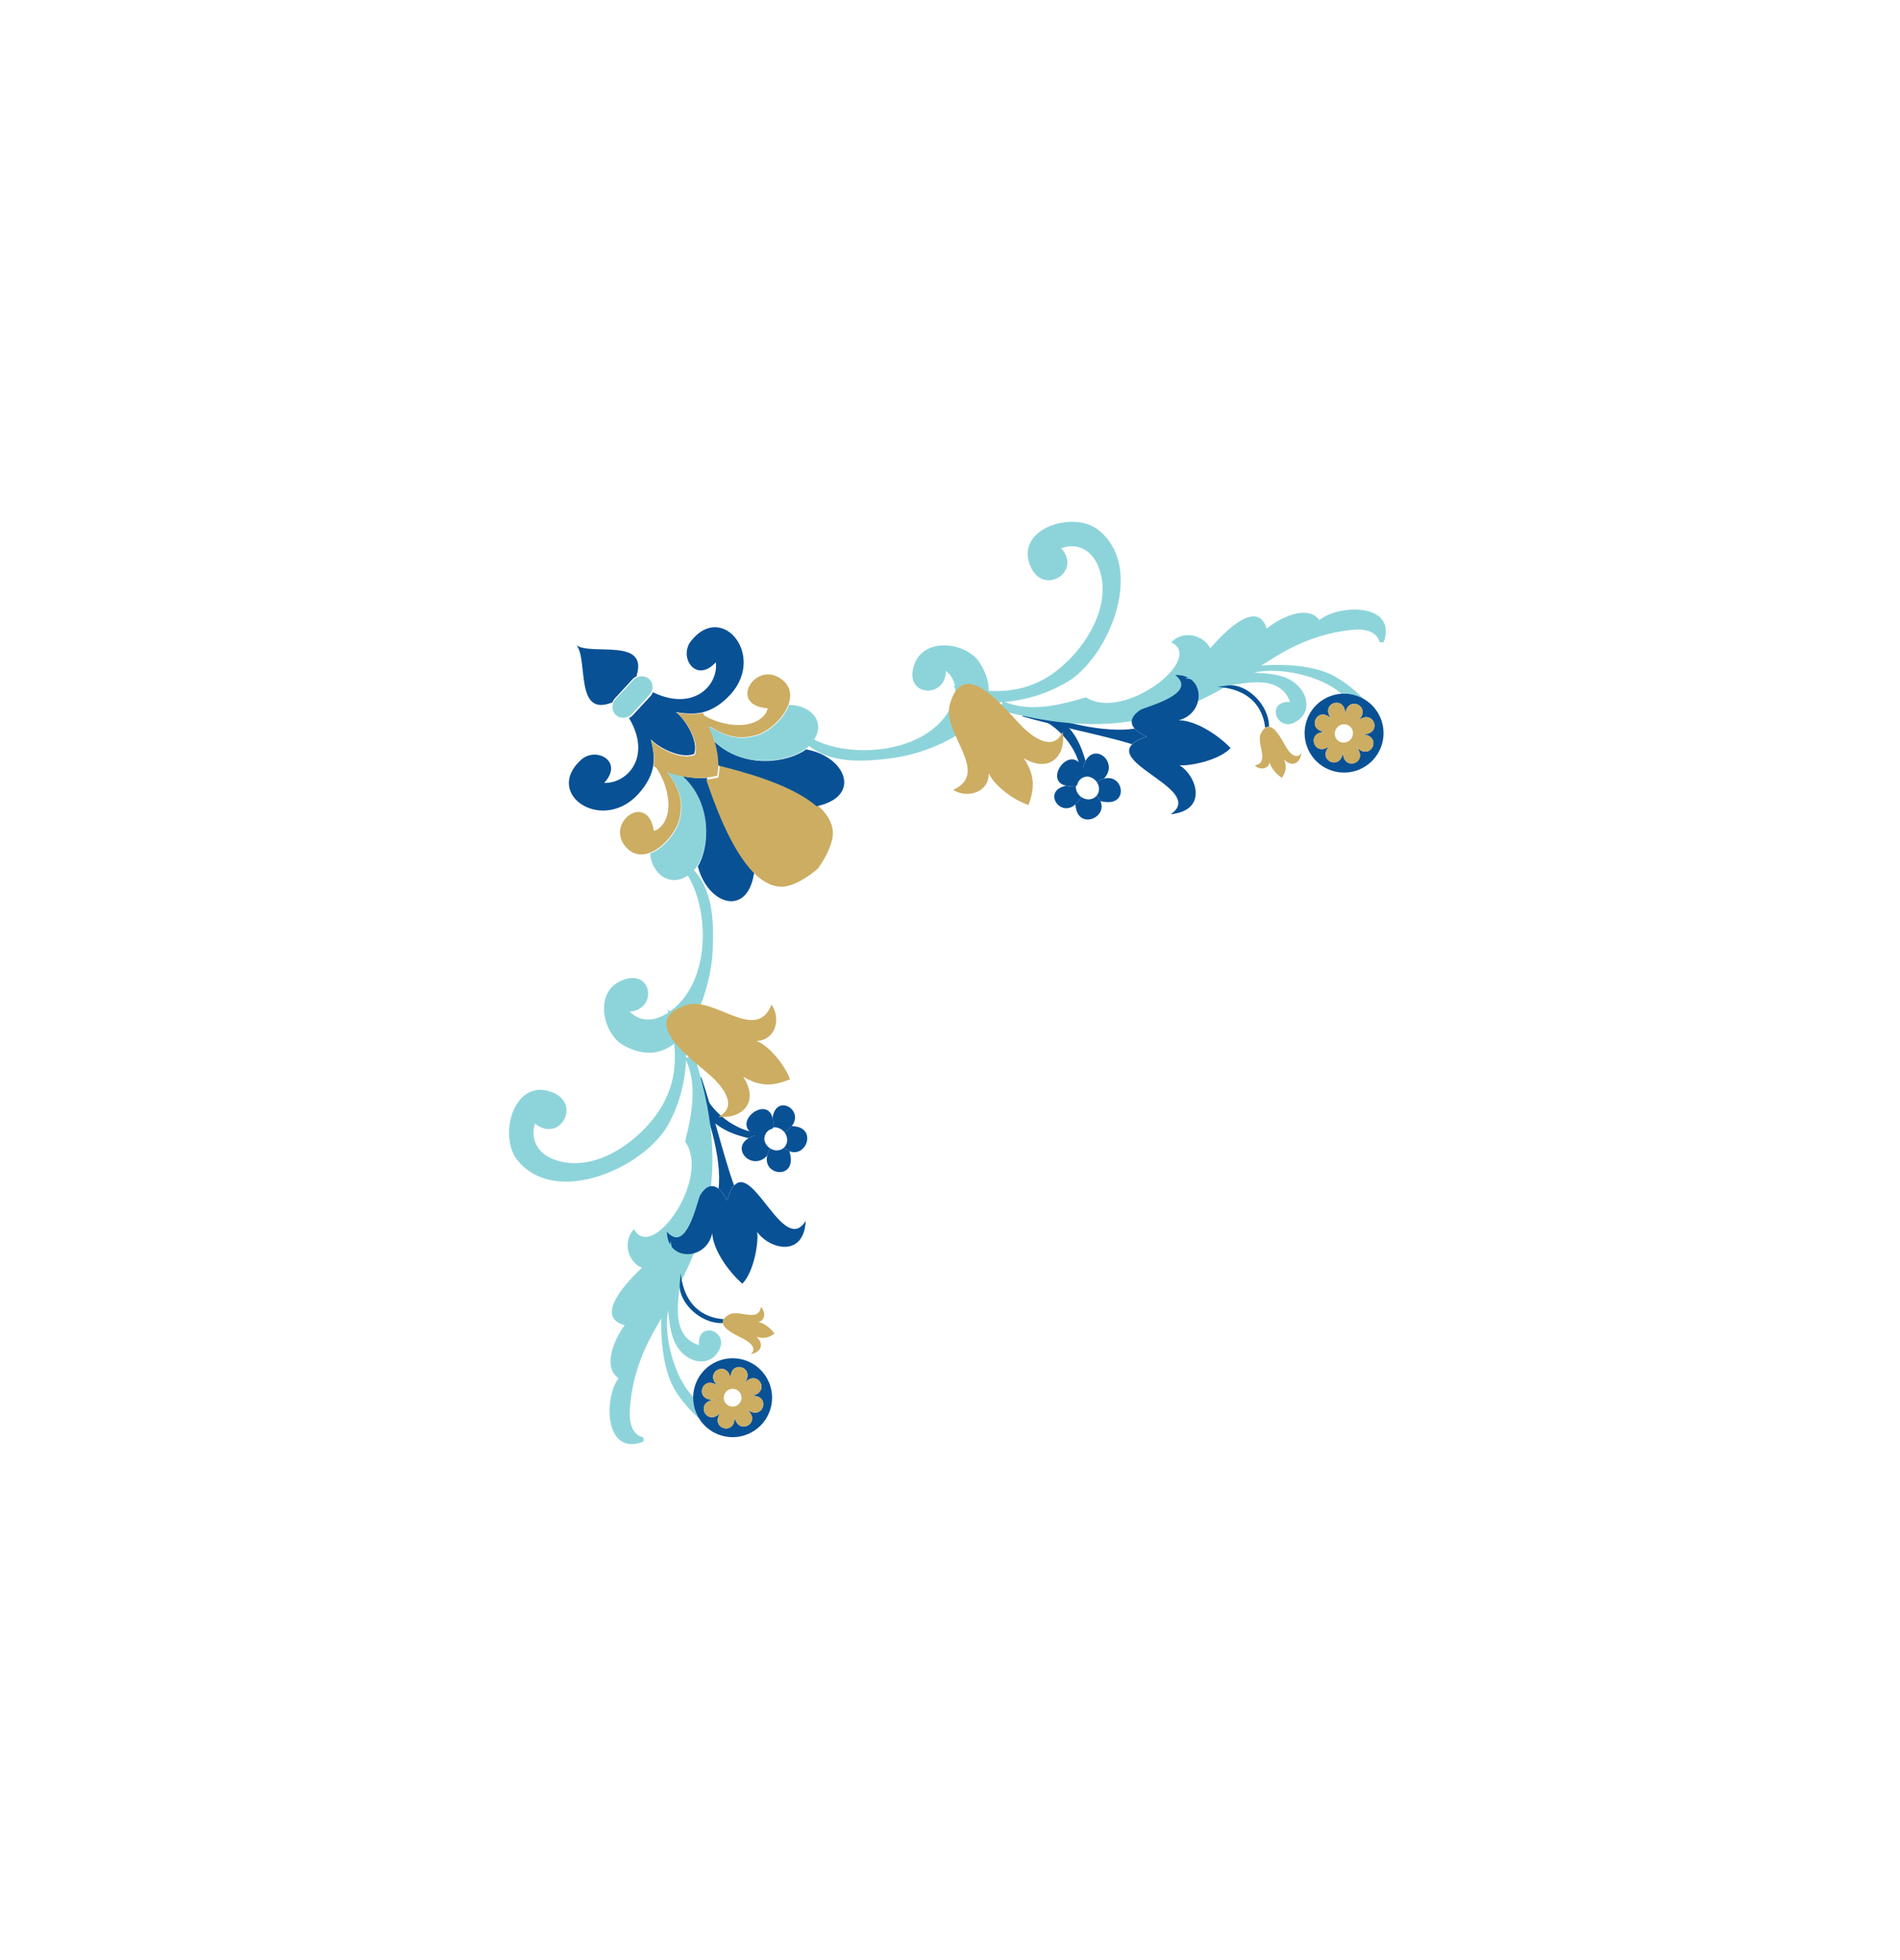 <svg width="127" height="131" viewBox="0 0 127 131" fill="none" xmlns="http://www.w3.org/2000/svg">
<g id="patern" filter="url(#filter0_d_3602_16445)">
<g id="Group">
<g id="Group_2">
<g id="Group_3">
<path id="Vector" d="M47.614 63.875C47.392 66.692 45.56 71.977 41.707 69.892C40.311 69.139 39.663 66.367 41.518 65.554C43.59 64.644 44.004 67.456 42.095 67.624C42.83 68.36 43.77 68.268 44.633 67.71C47.528 65.842 47.483 60.829 45.897 58.397C45.999 58.233 46.074 58.038 46.118 57.815L46.124 57.906C47.684 59.306 47.73 61.605 47.63 63.642C47.626 63.717 47.622 63.795 47.614 63.875Z" fill="#8DD4DA"/>
</g>
<g id="Group_4">
<path id="Vector_2" d="M59.931 50.632C59.852 50.647 59.774 50.657 59.7 50.667C57.672 50.938 55.365 51.083 53.836 49.649L53.831 49.625C54.015 49.563 54.175 49.481 54.307 49.382C56.874 50.756 61.894 50.386 63.523 47.354C64.009 46.45 64.023 45.51 63.226 44.842C63.216 46.75 60.368 46.572 61.105 44.439C61.767 42.532 64.591 42.943 65.461 44.266C67.865 47.923 62.73 50.18 59.931 50.632Z" fill="#8DD4DA"/>
</g>
</g>
<g id="Group_5">
<path id="Vector_3" d="M43.428 57.003C42.824 57.23 42.195 57.139 41.712 56.462C40.588 54.886 43.297 52.949 43.708 55.544C43.992 55.469 44.313 55.216 44.518 54.71C44.95 53.65 44.444 52.125 43.843 51.29L43.884 51.208C44.113 51.321 44.342 51.42 44.569 51.504L44.555 51.537C45.485 52.764 45.624 53.608 45.443 54.602C45.285 55.491 44.386 56.647 43.428 57.003Z" fill="#CCAD62"/>
<path id="Vector_4" d="M45.444 58.775C44.45 59.054 43.559 58.215 43.449 57.064L43.449 57.057C44.41 56.7 45.312 55.538 45.473 54.645C45.656 53.645 45.513 52.797 44.582 51.565L44.596 51.532C44.951 51.669 45.306 51.772 45.653 51.842L45.65 51.853C47.635 53.676 47.412 56.587 46.628 57.85C46.555 57.966 46.479 58.07 46.397 58.155C46.268 58.291 46.14 58.407 46.008 58.498C45.816 58.633 45.628 58.725 45.444 58.775Z" fill="#8DD4DA"/>
<path id="Vector_5" d="M45.179 47.598C45.822 48.073 46.711 49.571 46.398 50.388C45.605 50.767 44.03 50.008 43.501 49.411C43.67 50.06 43.746 50.616 43.666 51.157C43.582 51.722 43.333 52.262 42.847 52.864C40.446 55.856 36.25 53.135 38.839 50.789C39.838 49.883 41.723 50.884 40.385 52.33C41.939 52.385 43.567 50.589 42.068 48.039L42.05 47.991C42.142 47.949 42.227 47.887 42.299 47.808L43.474 46.539C43.547 46.461 43.601 46.372 43.636 46.277L43.687 46.292C46.368 47.566 48.032 45.801 47.847 44.27C46.511 45.714 45.351 43.933 46.176 42.864C48.312 40.108 51.389 44.039 48.588 46.665C48.027 47.194 47.501 47.488 46.944 47.618C46.406 47.742 45.842 47.714 45.179 47.598Z" fill="#095195"/>
<path id="Vector_6" d="M50.421 58.236C50.055 61.111 47.737 60.617 46.843 58.503C46.769 58.329 46.705 58.142 46.652 57.944L46.633 57.934C47.419 56.664 47.645 53.732 45.651 51.896L45.654 51.886C46.201 52.001 46.732 52.038 47.243 51.994L47.243 52.004C47.75 53.492 48.857 56.663 50.425 58.235L50.423 58.237L50.421 58.236Z" fill="#095195"/>
<path id="Vector_7" d="M52.273 59.272C51.586 59.279 50.955 58.919 50.387 58.346C48.821 56.773 47.712 53.605 47.206 52.117L47.206 52.107C47.471 52.085 47.731 52.041 47.982 51.976L48.022 51.966C48.069 51.694 48.093 51.412 48.092 51.124L48.118 51.123C49.664 51.511 52.98 52.37 54.654 53.836C55.236 54.342 55.62 54.923 55.668 55.58C55.715 56.265 55.252 57.265 54.663 58.063C53.916 58.717 52.96 59.262 52.273 59.272Z" fill="#CCAD62"/>
<path id="Vector_8" d="M43.742 51.244L43.688 51.237C43.769 50.693 43.694 50.127 43.522 49.467C44.056 50.073 45.647 50.84 46.446 50.458C46.764 49.63 45.865 48.111 45.216 47.629C45.888 47.748 46.457 47.774 46.994 47.649L47.005 47.701C47.017 47.722 47.029 47.739 47.039 47.759C47.171 47.978 47.288 48.2 47.39 48.422C47.553 48.767 47.682 49.112 47.781 49.455C47.933 49.984 48.008 50.505 48.012 51.009C48.014 51.296 47.99 51.575 47.943 51.846L47.903 51.855C47.653 51.92 47.396 51.962 47.13 51.986C46.621 52.03 46.093 51.993 45.549 51.879C45.201 51.809 44.848 51.704 44.491 51.569C44.264 51.484 44.034 51.384 43.804 51.271C43.782 51.264 43.76 51.254 43.742 51.244Z" fill="#CCAD62"/>
<path id="Vector_9" d="M41.705 47.982C41.512 47.993 41.319 47.933 41.168 47.794C40.951 47.596 40.888 47.296 40.978 47.025C41.009 46.921 41.068 46.82 41.148 46.734L42.325 45.461C42.404 45.375 42.501 45.308 42.602 45.268C42.867 45.157 43.173 45.194 43.389 45.392C43.612 45.597 43.674 45.912 43.57 46.189C43.535 46.284 43.481 46.373 43.408 46.452L42.23 47.725C42.157 47.804 42.073 47.865 41.981 47.907C41.896 47.949 41.8 47.975 41.705 47.982Z" fill="#8DD4DA"/>
<path id="Vector_10" d="M40.89 46.964C38.412 47.947 39.324 44.106 38.538 43.135C39.574 43.835 43.33 42.611 42.554 45.158L42.569 45.197C42.464 45.239 42.369 45.305 42.289 45.392L41.102 46.68C41.02 46.769 40.962 46.869 40.93 46.974L40.89 46.964Z" fill="#095195"/>
<path id="Vector_11" d="M48.042 51.177L48.015 51.179C48.013 50.673 47.936 50.147 47.783 49.614L47.798 49.608C49.792 51.444 52.7 50.971 53.901 50.081L53.913 50.098C54.11 50.134 54.294 50.182 54.473 50.241C56.672 50.957 57.422 53.289 54.58 53.892L54.578 53.893C52.905 52.425 49.588 51.566 48.042 51.177Z" fill="#095195"/>
<path id="Vector_12" d="M54.669 48.814C54.642 48.976 54.582 49.143 54.486 49.318C54.398 49.478 54.281 49.642 54.13 49.809C54.052 49.897 53.955 49.982 53.845 50.064C52.648 50.948 49.754 51.419 47.769 49.595L47.754 49.601C47.655 49.258 47.526 48.913 47.363 48.568L47.4 48.549C48.709 49.375 49.567 49.443 50.549 49.181C51.385 48.959 52.408 48.049 52.743 47.113L52.751 47.118C53.901 47.13 54.834 47.853 54.669 48.814Z" fill="#8DD4DA"/>
<path id="Vector_13" d="M47.379 48.519L47.343 48.538C47.241 48.318 47.123 48.098 46.993 47.878L47.072 47.83C47.957 48.358 49.524 48.734 50.548 48.218C51.036 47.972 51.264 47.631 51.314 47.344C48.684 47.15 50.396 44.301 52.066 45.286C52.839 45.744 52.945 46.424 52.705 47.089C52.369 48.018 51.35 48.923 50.519 49.145C49.539 49.408 48.685 49.339 47.379 48.519Z" fill="#CCAD62"/>
</g>
</g>
<path id="Vector_14" d="M68.604 47.285L68.643 47.281C70.51 48.239 73.865 49.028 75.835 48.703L75.838 48.699C76.019 48.906 76.309 49.084 76.635 49.217L76.624 49.239C76.145 49.405 75.838 49.58 75.661 49.759L75.627 49.731C73.817 49.169 70.525 48.526 68.343 47.885L68.338 47.878C68.546 47.701 68.624 47.496 68.604 47.285Z" fill="#095195"/>
<path id="Vector_15" d="M69.294 47.427C71.503 47.977 72.166 49.513 72.55 50.834L72.568 50.845C72.491 50.985 72.425 51.161 72.377 51.374L72.352 51.385C72.277 51.226 72.195 51.103 72.109 51.008L72.122 50.996C71.66 49.477 70.246 48.02 68.468 47.697C68.65 47.618 68.819 47.522 68.977 47.411C69.082 47.419 69.188 47.422 69.294 47.427Z" fill="#095195"/>
<path id="Vector_16" d="M72.371 46.676C72.443 46.657 72.515 46.635 72.59 46.61C75.099 48.255 80.596 44.033 78.283 42.932C78.941 42.254 80.01 42.338 80.614 42.952C80.689 43.025 80.755 43.106 80.811 43.194C80.84 43.241 80.869 43.288 80.894 43.337C81.243 42.929 81.975 42.117 82.715 41.62C83.119 41.348 83.525 41.171 83.876 41.208C84.118 41.23 84.33 41.355 84.492 41.62C84.562 41.726 84.621 41.856 84.671 42.017C84.763 41.94 84.873 41.856 84.993 41.772C85.801 41.21 87.158 40.612 87.951 41.202C88.039 41.27 88.119 41.35 88.192 41.447C89.437 40.412 93.285 40.264 92.534 42.799C92.527 42.821 92.507 42.869 92.478 42.93C92.391 42.926 92.304 42.93 92.216 42.93C92.106 42.494 91.695 41.953 90.286 42.11C88.427 42.315 86.718 42.962 85.03 44.034C84.996 44.054 81.989 46.002 80.06 46.871C75.564 48.897 71.444 48.701 66.882 47.487C66.932 47.274 66.98 47.063 67.017 46.859C68.678 47.615 70.641 47.183 72.371 46.676Z" fill="#8DD4DA"/>
<path id="Vector_17" d="M76.627 49.24L76.638 49.218C76.31 49.086 76.022 48.907 75.841 48.701C75.532 48.35 75.541 47.91 76.224 47.453C76.519 47.256 80.164 46.379 78.555 45.124C80.586 45.046 80.614 47.684 78.787 48.144C79.948 48.147 81.468 49.171 82.256 50.003C81.523 50.794 79.608 51.217 78.845 51.151C80.04 51.916 80.724 54.189 78.253 54.425C80.537 52.873 74.31 51.137 75.666 49.764C75.841 49.581 76.148 49.407 76.627 49.24Z" fill="#095195"/>
<path id="Vector_18" d="M71.921 52.472C71.876 52.734 71.978 53.025 72.209 53.225C72.228 53.24 72.246 53.256 72.267 53.271L72.266 53.274C72.139 53.502 72.003 53.67 71.864 53.788C70.846 54.658 69.672 52.886 71.211 52.534L71.214 52.52C71.383 52.552 71.595 52.555 71.847 52.526L71.921 52.472Z" fill="#095195"/>
<path id="Vector_19" d="M72.266 53.269C72.597 53.512 73.047 53.483 73.296 53.196L73.353 53.244C73.453 53.358 73.522 53.473 73.567 53.583C74.027 54.697 72.016 55.489 71.889 53.82L71.862 53.789C72.002 53.669 72.138 53.501 72.263 53.275L72.266 53.269Z" fill="#095195"/>
<path id="Vector_20" d="M72.599 51.856L72.604 51.916C72.432 51.934 72.27 52.014 72.154 52.15C72.072 52.245 72.022 52.36 72 52.478L71.923 52.53C71.671 52.559 71.461 52.555 71.29 52.524C69.818 52.254 71.259 50.013 72.184 51.016C72.27 51.111 72.352 51.234 72.427 51.393C72.491 51.52 72.547 51.676 72.599 51.856Z" fill="#095195"/>
<path id="Vector_21" d="M73.296 53.196C73.516 52.942 73.512 52.567 73.314 52.28L73.368 52.239C73.518 52.146 73.657 52.085 73.79 52.05C75.141 51.672 75.507 54.017 73.611 53.559L73.567 53.581C73.522 53.472 73.453 53.357 73.353 53.242L73.296 53.196Z" fill="#095195"/>
<path id="Vector_22" d="M73.315 52.279C73.273 52.218 73.223 52.163 73.166 52.112C72.979 51.952 72.744 51.883 72.529 51.909L72.523 51.85C72.472 51.67 72.415 51.514 72.352 51.386L72.376 51.376C72.426 51.161 72.491 50.986 72.568 50.846C73.237 49.632 74.793 50.994 73.788 52.047L73.789 52.049C73.657 52.084 73.517 52.146 73.368 52.239L73.315 52.279Z" fill="#095195"/>
<path id="Vector_23" d="M80.515 46.016L80.522 46.015C80.805 45.986 81.086 45.952 81.369 45.916C81.64 45.882 81.913 45.845 82.184 45.807C82.458 45.768 82.731 45.729 83.007 45.69C84.276 45.509 85.721 45.506 86.221 46.915C84.451 46.861 85.453 49.251 86.847 48.084C87.803 47.285 87.25 45.82 85.921 45.293C85.28 45.038 84.47 44.994 83.798 44.964C85.562 44.544 88.398 45.211 89.656 46.372C90.101 46.341 90.562 46.422 90.993 46.632C91.031 46.651 91.07 46.67 91.107 46.691L91.108 46.689C90.512 46.05 89.554 45.325 88.788 45.005C87.174 44.327 84.91 44.364 83.206 44.6C81.673 44.813 80.77 44.918 79.228 45.341L79.226 45.349C79.7 45.378 80.392 45.557 80.515 46.016Z" fill="#8DD4DA"/>
<path id="Vector_24" d="M84.562 48.616L84.592 48.636C84.669 48.588 84.746 48.569 84.822 48.575L84.822 48.553C84.822 47.129 83.388 45.747 82.184 45.805C81.912 45.844 81.64 45.88 81.369 45.914C84.312 46.104 84.519 48.286 84.562 48.616Z" fill="#095195"/>
<path id="Vector_25" d="M84.591 48.637C84.49 48.7 84.388 48.819 84.289 49.003C83.926 49.68 84.932 50.959 83.873 51.165C84.193 51.487 84.771 51.429 84.869 50.956C84.942 51.328 85.35 51.791 85.686 51.993C85.973 51.553 86.008 51.24 85.842 50.786C86.424 51.347 86.938 50.941 86.978 50.346C86.632 50.816 86.193 50.323 85.974 49.957C85.727 49.546 85.286 48.611 84.82 48.575C84.746 48.569 84.669 48.587 84.591 48.637Z" fill="#CCAD62"/>
<path id="Vector_26" d="M89.657 46.372C88.746 46.437 87.896 46.972 87.468 47.852C86.889 49.046 87.29 50.462 88.356 51.186C88.462 51.257 88.572 51.321 88.689 51.377C88.807 51.434 88.926 51.482 89.046 51.52C90.274 51.909 91.634 51.349 92.214 50.157C92.832 48.885 92.335 47.361 91.107 46.691C91.07 46.67 91.032 46.65 90.992 46.632C90.562 46.422 90.103 46.34 89.657 46.372ZM91.032 49.075C92.491 49.162 91.603 50.989 90.634 49.896C91.603 50.989 89.685 51.654 89.772 50.194C89.685 51.654 87.857 50.766 88.951 49.796C87.858 50.766 87.194 48.846 88.653 48.933C87.194 48.846 88.08 47.019 89.051 48.111C88.08 47.019 90 46.355 89.913 47.814C89.999 46.355 91.828 47.241 90.734 48.212C91.827 47.243 92.49 49.162 91.032 49.075Z" fill="#095195"/>
<path id="Vector_27" d="M90.733 48.214C91.826 47.243 89.999 46.357 89.913 47.816C89.999 46.357 88.08 47.021 89.051 48.113C88.08 47.021 87.193 48.848 88.652 48.934C87.193 48.848 87.858 50.767 88.951 49.797C87.858 50.767 89.685 51.655 89.772 50.196C89.685 51.655 91.604 50.991 90.634 49.898C91.603 50.991 92.491 49.164 91.032 49.076C92.49 49.163 91.826 47.243 90.733 48.214ZM90.377 49.265C90.233 49.561 89.876 49.685 89.58 49.54C89.284 49.397 89.162 49.04 89.305 48.745C89.449 48.449 89.805 48.326 90.102 48.469C90.398 48.613 90.521 48.969 90.377 49.265Z" fill="#CCAD62"/>
<path id="Vector_28" d="M90.076 48.51C89.78 48.367 89.423 48.49 89.279 48.786C89.136 49.082 89.259 49.438 89.554 49.582C89.85 49.725 90.207 49.602 90.351 49.307C90.494 49.012 90.372 48.655 90.076 48.51Z" fill="white"/>
<path id="Vector_29" d="M64.245 46.78C66.667 47.241 69.255 46.843 71.373 45.562C71.517 45.474 71.662 45.376 71.805 45.265C73.332 44.083 74.668 41.683 74.882 39.431C75.03 37.854 74.632 36.351 73.37 35.389C71.704 34.117 67.859 35.328 68.856 37.802C69.706 39.907 72.368 38.222 70.927 36.642C72.093 36.235 72.997 36.835 73.411 37.855C74.501 40.528 72.346 43.739 70.15 45.174C68.232 46.426 66.143 46.336 64.032 45.913C63.929 45.894 63.824 45.869 63.721 45.848C63.955 46.124 64.13 46.443 64.245 46.78Z" fill="#8DD4DA"/>
<path id="Vector_30" d="M68.276 48.519C67.415 47.633 65.756 45.541 64.565 45.727C64.37 45.758 64.187 45.85 64.023 46.018C63.805 46.239 63.62 46.597 63.48 47.121C62.966 49.035 66.248 51.655 63.706 52.799C64.7 53.418 66.119 52.933 66.089 51.684C66.269 52.087 66.638 52.492 67.07 52.846C67.597 53.28 68.224 53.638 68.753 53.807C69.078 52.91 69.121 52.245 68.886 51.568C68.785 51.282 68.641 50.992 68.436 50.684C70.229 51.747 71.282 50.426 71.031 48.905C70.437 50.289 69.046 49.309 68.276 48.519Z" fill="#CCAD62"/>
<path id="Vector_31" d="M46.286 72.292L46.284 72.331C47.325 74.153 48.266 77.468 48.032 79.452L48.028 79.455C48.242 79.626 48.434 79.907 48.581 80.227L48.602 80.215C48.747 79.729 48.908 79.414 49.078 79.23L49.049 79.197C48.405 77.414 47.613 74.154 46.874 72.005L46.866 71.999C46.699 72.216 46.497 72.303 46.286 72.292Z" fill="#095195"/>
<path id="Vector_32" d="M46.458 72.975C47.108 75.156 48.673 75.749 50.01 76.072L50.022 76.09C50.158 76.006 50.33 75.932 50.541 75.874L50.551 75.85C50.389 75.782 50.263 75.705 50.164 75.623L50.152 75.637C48.614 75.245 47.094 73.898 46.69 72.136C46.62 72.322 46.532 72.495 46.428 72.659C46.441 72.763 46.448 72.869 46.458 72.975Z" fill="#095195"/>
<path id="Vector_33" d="M45.849 76.083C45.833 76.156 45.814 76.229 45.792 76.305C47.55 78.736 43.583 84.42 42.377 82.16C41.73 82.848 41.863 83.912 42.504 84.487C42.58 84.558 42.663 84.621 42.755 84.673C42.803 84.7 42.851 84.727 42.901 84.749C42.509 85.117 41.732 85.885 41.269 86.646C41.015 87.062 40.857 87.476 40.91 87.825C40.943 88.066 41.078 88.272 41.349 88.422C41.458 88.487 41.591 88.54 41.754 88.583C41.682 88.678 41.602 88.791 41.524 88.915C41 89.748 40.464 91.131 41.09 91.896C41.161 91.981 41.245 92.058 41.345 92.126C40.367 93.417 40.395 97.268 42.893 96.402C42.915 96.394 42.962 96.371 43.022 96.34C43.014 96.254 43.013 96.166 43.01 96.078C42.569 95.988 42.01 95.602 42.102 94.187C42.222 92.321 42.792 90.584 43.786 88.849C43.804 88.815 45.613 85.722 46.393 83.755C48.212 79.171 47.83 75.064 46.409 70.564C46.199 70.623 45.99 70.68 45.787 70.726C46.618 72.351 46.276 74.332 45.849 76.083Z" fill="#8DD4DA"/>
<path id="Vector_34" d="M48.603 80.218L48.582 80.23C48.435 79.908 48.243 79.629 48.029 79.457C47.664 79.165 47.225 79.194 46.8 79.896C46.617 80.2 45.906 83.881 44.579 82.331C44.594 84.364 47.23 84.272 47.607 82.425C47.663 83.586 48.754 85.057 49.621 85.807C50.378 85.038 50.714 83.105 50.613 82.347C51.432 83.506 53.733 84.085 53.856 81.606C52.41 83.958 50.393 77.817 49.083 79.234C48.908 79.417 48.748 79.732 48.603 80.218Z" fill="#095195"/>
<path id="Vector_35" d="M51.619 75.371C51.878 75.315 52.173 75.403 52.384 75.624C52.4 75.643 52.417 75.66 52.433 75.681L52.435 75.679C52.658 75.542 52.82 75.399 52.931 75.255C53.754 74.198 51.93 73.105 51.648 74.659L51.634 74.663C51.674 74.83 51.687 75.041 51.669 75.295L51.619 75.371Z" fill="#095195"/>
<path id="Vector_36" d="M52.431 75.678C52.688 75.998 52.68 76.449 52.404 76.71L52.455 76.765C52.573 76.86 52.691 76.923 52.803 76.963C53.937 77.372 54.636 75.328 52.963 75.277L52.931 75.25C52.817 75.396 52.656 75.539 52.436 75.674L52.431 75.678Z" fill="#095195"/>
<path id="Vector_37" d="M51.034 76.074L51.093 76.077C51.104 75.904 51.177 75.739 51.308 75.617C51.398 75.531 51.511 75.475 51.627 75.448L51.676 75.369C51.694 75.115 51.68 74.906 51.641 74.737C51.305 73.279 49.132 74.82 50.176 75.698C50.275 75.78 50.401 75.857 50.563 75.924C50.694 75.982 50.852 76.031 51.034 76.074Z" fill="#095195"/>
<path id="Vector_38" d="M52.404 76.711C52.16 76.942 51.785 76.955 51.489 76.77L51.451 76.826C51.365 76.98 51.31 77.122 51.281 77.256C50.966 78.623 53.324 78.882 52.781 77.008L52.801 76.963C52.689 76.923 52.571 76.86 52.453 76.765L52.404 76.711Z" fill="#095195"/>
<path id="Vector_39" d="M51.489 76.771C51.426 76.732 51.369 76.685 51.316 76.63C51.148 76.45 51.067 76.219 51.084 76.002L51.025 75.999C50.843 75.956 50.684 75.907 50.553 75.85L50.544 75.874C50.333 75.934 50.161 76.006 50.024 76.09C48.842 76.813 50.273 78.306 51.279 77.254L51.281 77.255C51.31 77.121 51.365 76.979 51.452 76.826L51.489 76.771Z" fill="#095195"/>
<path id="Vector_40" d="M45.56 84.249L45.559 84.256C45.543 84.54 45.523 84.822 45.499 85.107C45.478 85.379 45.453 85.653 45.427 85.926C45.401 86.201 45.375 86.476 45.348 86.753C45.225 88.029 45.288 89.473 46.718 89.908C46.583 88.142 49.016 89.035 47.914 90.481C47.16 91.471 45.671 90.986 45.084 89.682C44.8 89.053 44.72 88.246 44.659 87.576C44.319 89.358 45.115 92.161 46.332 93.365C46.321 93.811 46.423 94.267 46.652 94.688C46.674 94.725 46.694 94.764 46.717 94.799L46.714 94.8C46.05 94.234 45.281 93.31 44.926 92.56C44.176 90.978 44.11 88.715 44.269 87.002C44.411 85.461 44.475 84.553 44.827 82.994L44.836 82.992C44.886 83.464 45.096 84.147 45.56 84.249Z" fill="#8DD4DA"/>
<path id="Vector_41" d="M48.341 88.173L48.363 88.202C48.318 88.281 48.303 88.358 48.312 88.434L48.29 88.436C46.867 88.501 45.421 87.131 45.425 85.925C45.451 85.652 45.475 85.379 45.497 85.106C45.82 88.038 48.009 88.145 48.341 88.173Z" fill="#095195"/>
<path id="Vector_42" d="M48.364 88.201C48.423 88.096 48.537 87.99 48.716 87.882C49.376 87.489 50.7 88.436 50.857 87.368C51.192 87.673 51.162 88.254 50.693 88.373C51.068 88.429 51.549 88.816 51.766 89.141C51.34 89.448 51.029 89.497 50.568 89.353C51.155 89.909 50.773 90.441 50.18 90.507C50.633 90.14 50.121 89.724 49.745 89.522C49.324 89.294 48.369 88.896 48.313 88.432C48.303 88.359 48.318 88.28 48.364 88.201Z" fill="#CCAD62"/>
<path id="Vector_43" d="M46.332 93.364C46.355 92.451 46.851 91.577 47.71 91.11C48.877 90.478 50.31 90.814 51.081 91.846C51.157 91.948 51.226 92.055 51.287 92.169C51.35 92.284 51.403 92.401 51.447 92.519C51.891 93.728 51.393 95.113 50.229 95.746C48.987 96.421 47.441 95.994 46.716 94.798C46.694 94.762 46.672 94.725 46.652 94.686C46.423 94.266 46.32 93.811 46.332 93.364ZM49.094 94.615C49.248 96.069 51.033 95.099 49.896 94.18C51.033 95.099 51.609 93.152 50.155 93.305C51.609 93.152 50.639 91.366 49.72 92.503C50.639 91.367 48.691 90.79 48.844 92.244C48.691 90.79 46.906 91.76 48.042 92.68C46.906 91.76 46.33 93.707 47.784 93.554C46.33 93.706 47.299 95.493 48.219 94.356C47.3 95.492 49.248 96.068 49.094 94.615Z" fill="#095195"/>
<path id="Vector_44" d="M48.221 94.356C47.301 95.492 46.332 93.706 47.786 93.554C46.332 93.706 46.909 91.759 48.044 92.679C46.909 91.759 48.693 90.79 48.846 92.244C48.693 90.79 50.641 91.367 49.722 92.503C50.641 91.367 51.611 93.151 50.157 93.304C51.611 93.151 51.035 95.099 49.898 94.179C51.035 95.098 49.25 96.068 49.096 94.615C49.249 96.067 47.301 95.492 48.221 94.356ZM49.255 93.951C49.544 93.794 49.651 93.432 49.493 93.143C49.337 92.854 48.975 92.748 48.686 92.905C48.397 93.061 48.291 93.423 48.447 93.713C48.605 94.002 48.966 94.109 49.255 93.951Z" fill="#CCAD62"/>
<path id="Vector_45" d="M45.582 67.961C46.152 70.359 45.873 72.963 44.689 75.136C44.608 75.284 44.516 75.434 44.412 75.581C43.3 77.161 40.964 78.605 38.724 78.921C37.156 79.14 35.636 78.811 34.618 77.595C33.271 75.988 34.306 72.092 36.823 72.976C38.964 73.729 37.402 76.465 35.758 75.097C35.405 76.281 36.045 77.156 37.083 77.524C39.803 78.49 42.913 76.191 44.246 73.932C45.409 71.96 45.224 69.877 44.706 67.787C44.682 67.685 44.652 67.581 44.626 67.48C44.913 67.7 45.239 67.861 45.582 67.961Z" fill="#8DD4DA"/>
<path id="Vector_46" d="M47.503 71.909C46.579 71.089 44.413 69.526 44.546 68.328C44.567 68.132 44.651 67.945 44.812 67.774C45.022 67.546 45.372 67.344 45.888 67.181C47.777 66.581 50.544 69.74 51.571 67.149C52.235 68.113 51.815 69.553 50.566 69.579C50.977 69.741 51.398 70.091 51.771 70.507C52.229 71.013 52.614 71.623 52.808 72.144C51.926 72.51 51.264 72.583 50.577 72.379C50.286 72.291 49.99 72.16 49.674 71.969C50.817 73.713 49.545 74.825 48.014 74.643C49.37 73.986 48.327 72.641 47.503 71.909Z" fill="#CCAD62"/>
</g>
<defs>
<filter id="filter0_d_3602_16445" x="0.024" y="0.878" width="126.606" height="129.65" filterUnits="userSpaceOnUse" color-interpolation-filters="sRGB">
<feFlood flood-opacity="0" result="BackgroundImageFix"/>
<feColorMatrix in="SourceAlpha" type="matrix" values="0 0 0 0 0 0 0 0 0 0 0 0 0 0 0 0 0 0 127 0" result="hardAlpha"/>
<feOffset/>
<feGaussianBlur stdDeviation="17"/>
<feComposite in2="hardAlpha" operator="out"/>
<feColorMatrix type="matrix" values="0 0 0 0 0 0 0 0 0 0 0 0 0 0 0 0 0 0 0.15 0"/>
<feBlend mode="normal" in2="BackgroundImageFix" result="effect1_dropShadow_3602_16445"/>
<feBlend mode="normal" in="SourceGraphic" in2="effect1_dropShadow_3602_16445" result="shape"/>
</filter>
</defs>
</svg>
